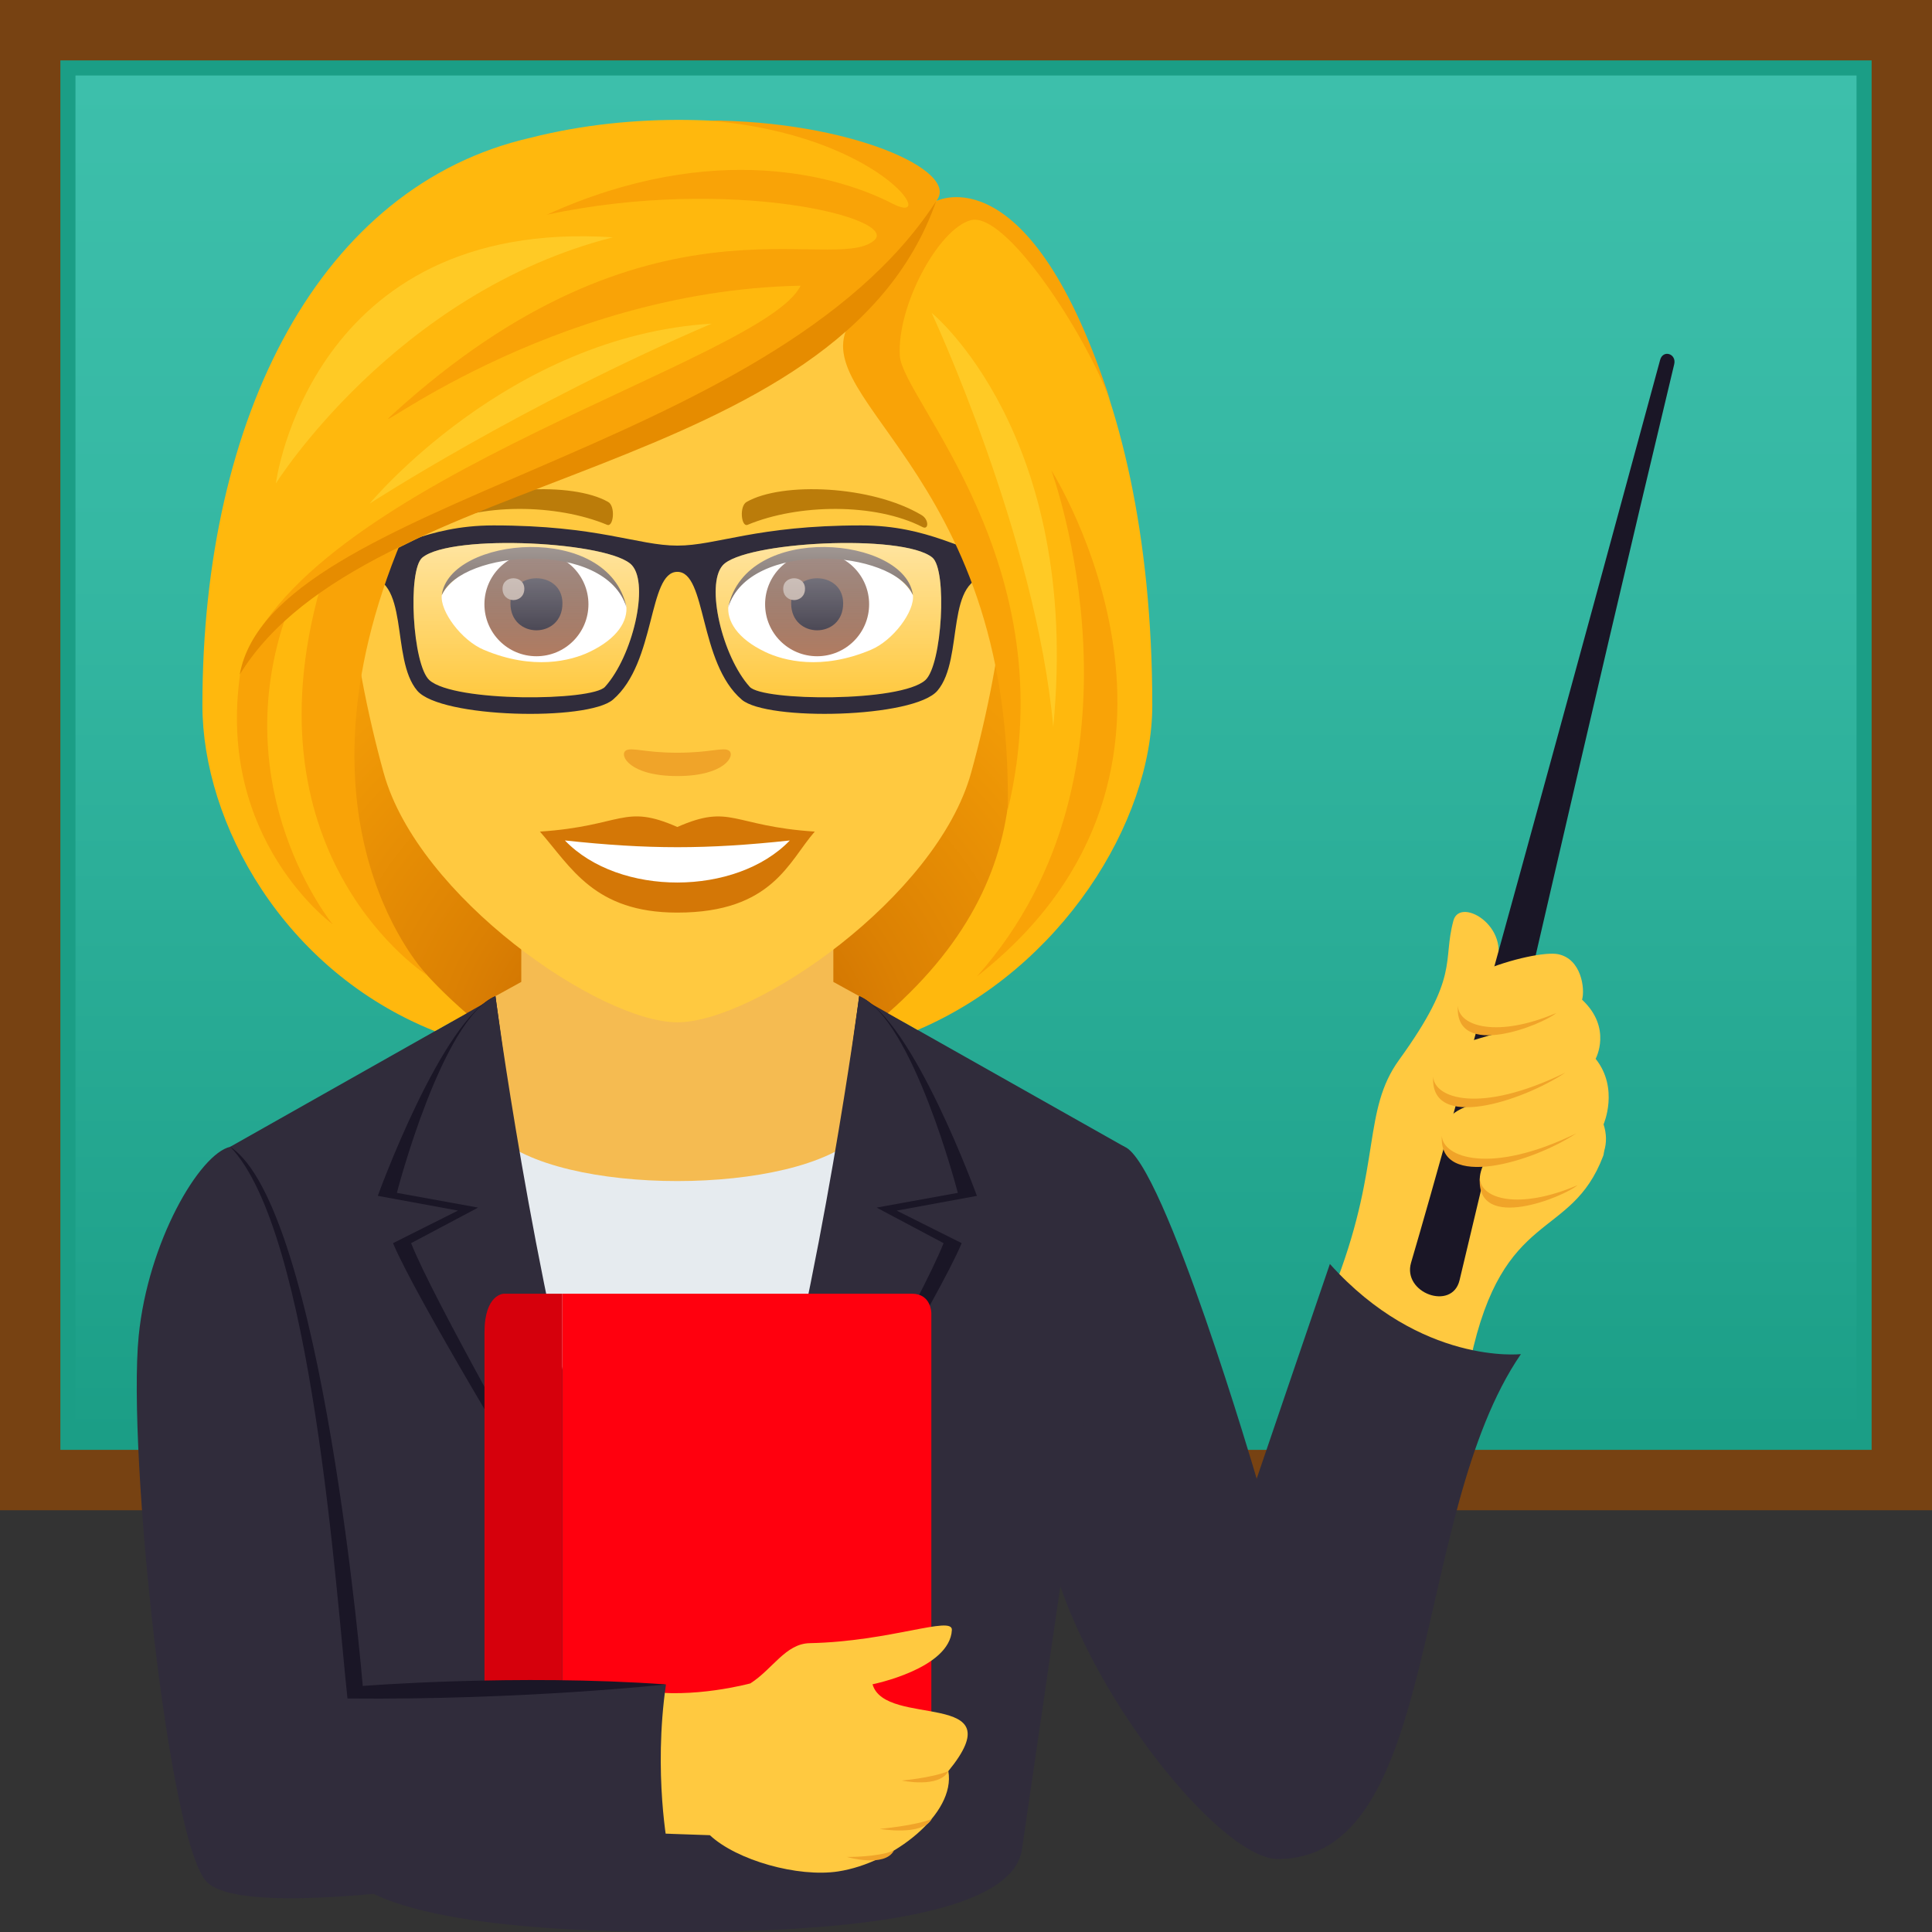 <?xml version="1.0" encoding="utf-8"?>
<!-- Generator: Adobe Illustrator 24.1.2, SVG Export Plug-In . SVG Version: 6.00 Build 0)  -->
<svg version="1.1" id="Layer_1" xmlns="http://www.w3.org/2000/svg" xmlns:xlink="http://www.w3.org/1999/xlink" x="0px" y="0px"
	 viewBox="0 0 64 64" style="enable-background:new 0 0 64 64;" xml:space="preserve">
<rect x="0" y="0" width="64" height="64" fill="#333333" stroke="none"/>
<style type="text/css">
	.st0{fill:#774212;}
	.st1{fill:#1B9E86;}
	.st2{fill:url(#SVGID_1_);}
	.st3{fill:url(#SVGID_2_);}
	.st4{fill:#FFC940;}
	.st5{fill:#1A1626;}
	.st6{fill:#F0A429;}
	.st7{fill:#302C3B;}
	.st8{fill:#E6EBEF;}
	.st9{fill:#F5BB51;}
	.st10{fill:#FF000E;}
	.st11{fill:#D6000C;}
	.st12{fill:#D47706;}
	.st13{fill:#FFFFFF;}
	.st14{fill:#BB7C0A;}
	.st15{fill:url(#Oval_1_);}
	.st16{fill:#AB968C;}
	.st17{fill:#45332C;}
	.st18{fill:url(#Oval_2_);}
	.st19{opacity:0.5;fill:url(#SVGID_3_);enable-background:new    ;}
	.st20{opacity:0.5;fill:url(#SVGID_4_);enable-background:new    ;}
	.st21{fill:#FFB80D;}
	.st22{fill:#F9A307;}
	.st23{fill:#E68C00;}
	.st24{fill:#FFCA25;}
</style>
<rect class="st0" width="64" height="50.029"/>
<rect x="2" y="2.001" class="st1" width="60" height="46.027"/>
<linearGradient id="SVGID_1_" gradientUnits="userSpaceOnUse" x1="32" y1="47.528" x2="32" y2="2.501">
	<stop  offset="0" style="stop-color:#1B9E86"/>
	<stop  offset="0.114" style="stop-color:#20A38C"/>
	<stop  offset="0.657" style="stop-color:#35B8A3"/>
	<stop  offset="1" style="stop-color:#3DBFAB"/>
</linearGradient>
<rect x="2.5" y="2.501" class="st2" width="59" height="45.026"/>
<radialGradient id="SVGID_2_" cx="22.482" cy="35.438" r="20.088" gradientUnits="userSpaceOnUse">
	<stop  offset="0" style="stop-color:#BF6000"/>
	<stop  offset="0.397" style="stop-color:#DC8103"/>
	<stop  offset="0.772" style="stop-color:#F19A06"/>
	<stop  offset="1" style="stop-color:#F9A307"/>
</radialGradient>
<path class="st3" d="M27.682,34.914c10.49-4.196,9.441-14.16,9.441-14.16H7.754c0,0-1.049,9.964,9.439,14.16
	c0,0,2.099,0.524,5.244,0.524C25.585,35.438,27.682,34.914,27.682,34.914z"/>
<path class="st4" d="M48.146,30.498c0.227-0.844,2.091,0.297,1.308,1.693c-0.316,0.563,4.03,5.106,3.654,6.1
	c-1.072,2.828-3.321,1.696-4.398,6.769c-0.155,0.729-4.71-1.876-4.408-2.675c1.455-3.862,0.833-5.6,2.046-7.277
	C48.375,32.307,47.772,31.879,48.146,30.498z"/>
<path class="st5" d="M55.46,12.067c0.084-0.35-0.371-0.495-0.466-0.145c-2.642,9.746-6.877,25.249-8.25,29.904
	c-0.297,1.009,1.358,1.608,1.605,0.586C50.124,35.051,52.368,24.965,55.46,12.067z"/>
<path class="st4" d="M52.408,33.116c1.008,0.939,0.449,1.958,0.449,1.958c0.785,0.983,0.263,2.171,0.263,2.171
	c0.836,2.56-5.173,3.606-3.931,1.236c-1.607,0.169-2.025-1.47-0.381-1.897c-1.848,0.281-1.557-1.795-0.456-2.008
	c0.413-0.079,0.836-0.263,1.314-0.35c-1.882,0.258-1.568-1.637-0.626-2.037c1.044-0.441,2.175-0.659,2.568-0.581
	C52.388,31.76,52.511,32.761,52.408,33.116z"/>
<path class="st6" d="M48.294,33.317c-0.117,1.817,2.825,0.617,3.259,0.24C49.628,34.38,48.325,34.016,48.294,33.317z"
	/>
<path class="st6" d="M49.021,39.026c-0.117,1.817,2.8,0.613,3.234,0.236C50.33,40.085,49.052,39.727,49.021,39.026z
	"/>
<path class="st6" d="M47.477,35.667c-0.117,1.817,2.946,0.817,4.376-0.134C48.986,36.93,47.507,36.366,47.477,35.667z"
	/>
<path class="st6" d="M47.763,37.627c-0.117,1.817,3.024,0.867,4.455-0.084C49.351,38.941,47.795,38.327,47.763,37.627
	z"/>
<path class="st7" d="M50.382,44.857c-3.673,5.351-2.622,16.725-8.058,16.725c-1.961,0-6.86-6.078-7.69-10.889
	c-0.251-1.451,0.608-13.503,2.616-12.707c1.31,0.52,4.379,10.997,4.379,10.997s2.004-5.888,2.425-7.112
	C47.07,45.228,50.382,44.857,50.382,44.857z"/>
<path class="st7" d="M28.582,33.094l-12.326,0.02l-8.63,4.875l3.36,23.264C11.264,63.254,15.938,64,22.42,64
	c6.483,0,11.154-0.744,11.434-2.744l3.396-23.269L28.582,33.094z"/>
<polygon class="st8" points="26.371,48.9 28.747,33.315 16.127,33.315 18.457,48.9 "/>
<path class="st9" d="M28.463,37.589c0,0-0-4.59-0-4.59l-0.857-0.472v-3.905H17.268v3.905l-0.856,0.472
	l-0.001,4.59C18.458,39.636,26.417,39.636,28.463,37.589z"/>
<path class="st5" d="M27.223,49.364c0,0,3.897-6.412,4.634-8.183l-2.154-1.078l2.658-0.488c0,0-2.117-5.851-3.899-6.616
	L26.235,49.364H27.223z"/>
<path class="st5" d="M13.019,41.181c0.737,1.771,4.634,8.183,4.634,8.183h0.988l-2.229-16.366
	c-1.781,0.765-3.897,6.616-3.897,6.616l2.657,0.488L13.019,41.181z"/>
<path class="st7" d="M26.918,49.364c0,0,3.649-6.412,4.339-8.183l-2.219-1.178l2.691-0.488
	c0,0-1.485-5.751-3.267-6.517c0,0-1.253,9.449-3.24,16.366H26.918z"/>
<path class="st7" d="M13.619,41.181c0.69,1.771,4.339,8.183,4.339,8.183h1.695
	c-1.988-6.917-3.241-16.366-3.241-16.366c-1.781,0.765-3.265,6.517-3.265,6.517l2.691,0.488L13.619,41.181z"/>
<path class="st10" d="M30.852,43.5c0,0,0-0.644-0.643-0.644H18.624v14.811h12.228V43.5z"/>
<path class="st11" d="M16.049,57.667V44.144c0-1.288,0.644-1.288,0.644-1.288h1.931v14.811H16.049z"/>
<path class="st4" d="M28.904,55.794c0,0,2.565-0.512,2.628-1.799c0.024-0.487-2.033,0.381-4.71,0.437
	c-0.8,0.017-1.221,0.857-1.966,1.333c0,0-1.92,0.524-3.571,0.239l0.095,4.716l2.135,0.073
	c0.892,0.834,2.919,1.403,4.248,1.201c1.828-0.279,3.902-1.913,3.652-3.324
	C33.66,55.927,29.319,57.263,28.904,55.794z"/>
<path class="st6" d="M29.875,58.983c0,0,1.233,0.264,1.542-0.312C30.873,58.895,29.875,58.983,29.875,58.983z"/>
<path class="st6" d="M29.141,60.585c0,0,1.413,0.246,1.722-0.327C30.319,60.478,29.141,60.585,29.141,60.585z"/>
<path class="st6" d="M28.054,61.514c0,0,1.244,0.364,1.557-0.209C29.064,61.525,28.054,61.514,28.054,61.514z"/>
<path class="st7" d="M22.061,55.799c-3.256,0.032-10.171,0.149-10.171,0.149S9.933,37.461,7.627,37.989
	c-1.018,0.233-2.725,3.15-3.033,6.268C4.214,48.098,5.592,61.179,6.871,62.363
	C8.639,64,22.13,61.245,22.13,61.245S21.635,58.758,22.061,55.799z"/>
<path class="st5" d="M22.061,55.799c-4.925-0.355-10.044,0.05-10.044,0.05s-1.321-15.845-4.391-17.86
	c2.722,2.807,3.514,14.878,3.885,18.276C17.337,56.32,22.061,55.799,22.061,55.799z"/>
<path class="st4" d="M22.438,5.546c-7.61,0-11.276,6.198-10.818,14.167c0.094,1.601,0.54,3.912,1.09,5.892
	c1.141,4.116,7.164,8.26,9.729,8.26c2.564,0,8.587-4.144,9.729-8.26c0.55-1.98,0.996-4.291,1.09-5.892
	C33.714,11.744,30.05,5.546,22.438,5.546z"/>
<path class="st12" d="M22.437,27.395c-1.783-0.785-1.798-0.032-4.551,0.153c1.033,1.174,1.794,2.683,4.55,2.683
	c3.163,0,3.698-1.714,4.554-2.683C24.234,27.364,24.223,26.611,22.437,27.395z"/>
<path class="st13" d="M18.713,27.841c1.798,1.87,5.675,1.846,7.45,0.001C23.395,28.139,21.482,28.139,18.713,27.841z"/>
<path class="st14" d="M30.525,17.061c-1.653-0.985-4.62-1.106-5.792-0.434c-0.249,0.135-0.182,0.847,0.033,0.758
	c1.674-0.697,4.224-0.731,5.795,0.075C30.771,17.566,30.776,17.205,30.525,17.061z"/>
<path class="st14" d="M14.351,17.061c1.653-0.985,4.619-1.106,5.794-0.434c0.249,0.135,0.182,0.847-0.034,0.758
	c-1.675-0.697-4.222-0.732-5.795,0.075C14.105,17.566,14.101,17.205,14.351,17.061z"/>
<path class="st6" d="M24.149,24.866c-0.181-0.127-0.606,0.069-1.712,0.069c-1.104,0-1.529-0.196-1.71-0.069
	c-0.217,0.153,0.128,0.842,1.71,0.842C24.02,25.708,24.367,25.02,24.149,24.866z"/>
<path id="Path_1825_" class="st13" d="M20.745,20.051c0.065,0.503-0.278,1.1-1.224,1.548
	c-0.601,0.285-1.852,0.62-3.496-0.074c-0.736-0.31-1.454-1.277-1.39-1.812
	C15.527,18.033,19.912,17.788,20.745,20.051z"/>
<linearGradient id="Oval_1_" gradientUnits="userSpaceOnUse" x1="-425.718" y1="478.956" x2="-425.718" y2="479.48" gradientTransform="matrix(6.57 0 0 -6.57 2814.782 3168.527)">
	<stop  offset="0" style="stop-color:#A6694A"/>
	<stop  offset="1" style="stop-color:#4F2A1E"/>
</linearGradient>
<path id="Oval_262_" class="st15" d="M17.77,18.294c0.952,0,1.723,0.771,1.723,1.723c0,0.951-0.771,1.722-1.723,1.722
	c-0.952,0-1.723-0.771-1.723-1.722C16.047,19.066,16.818,18.294,17.77,18.294z"/>
<path id="Path_1795_" class="st5" d="M16.909,19.986c0,1.191,1.723,1.191,1.723,0
	C18.632,18.879,16.909,18.879,16.909,19.986z"/>
<path id="Path_1794_" class="st16" d="M16.647,19.503c0,0.5,0.722,0.5,0.722,0
	C17.369,19.04,16.647,19.04,16.647,19.503z"/>
<path id="Path_1792_" class="st17" d="M20.753,20.118c-0.7-2.248-5.469-1.917-6.118-0.405
	C14.876,17.777,20.157,17.266,20.753,20.118z"/>
<path id="Path_1791_" class="st13" d="M24.131,20.051c-0.065,0.503,0.278,1.1,1.224,1.548
	c0.601,0.285,1.852,0.62,3.496-0.074c0.738-0.31,1.454-1.277,1.39-1.812
	C29.351,18.033,24.965,17.788,24.131,20.051z"/>
<linearGradient id="Oval_2_" gradientUnits="userSpaceOnUse" x1="-427.002" y1="478.956" x2="-427.002" y2="479.48" gradientTransform="matrix(6.57 0 0 -6.57 2832.512 3168.527)">
	<stop  offset="0" style="stop-color:#A6694A"/>
	<stop  offset="1" style="stop-color:#4F2A1E"/>
</linearGradient>
<path id="Oval_261_" class="st18" d="M27.068,18.294c0.952,0,1.723,0.771,1.723,1.723c0,0.951-0.771,1.722-1.723,1.722
	c-0.952,0-1.723-0.771-1.723-1.722C25.345,19.066,26.117,18.294,27.068,18.294z"/>
<path id="Path_1790_" class="st5" d="M26.208,19.986c0,1.191,1.723,1.191,1.723,0
	C27.931,18.879,26.208,18.879,26.208,19.986z"/>
<path id="Path_1789_" class="st16" d="M25.945,19.503c0,0.5,0.722,0.5,0.722,0
	C26.668,19.04,25.945,19.04,25.945,19.503z"/>
<path id="Path_1787_" class="st17" d="M24.124,20.118c0.699-2.247,5.465-1.926,6.117-0.405
	C30,17.777,24.72,17.266,24.124,20.118z"/>
<path class="st7" d="M32.835,18.33c-0.903,0-2.041-0.925-4.304-0.925c-3.49,0-4.777,0.669-6.093,0.669
	c-1.316,0-2.603-0.669-6.093-0.669c-2.263,0-3.401,0.925-4.304,0.925c-0.134,0-0.1,0.748-0.009,0.747
	c1.592-0.011,0.878,2.732,1.79,3.803c0.774,0.91,5.645,1.014,6.481,0.298c1.435-1.227,1.16-4.235,2.135-4.235
	s0.7,3.008,2.135,4.235c0.836,0.715,5.707,0.612,6.481-0.298c0.911-1.071,0.198-3.814,1.79-3.803
	C32.935,19.078,32.969,18.33,32.835,18.33z M20.041,22.753c-0.427,0.474-4.989,0.518-5.816-0.222
	c-0.559-0.499-0.734-3.655-0.231-4.063c0.984-0.799,6.254-0.525,6.945,0.263
	C21.508,19.381,20.956,21.738,20.041,22.753z M30.652,22.531c-0.827,0.74-5.389,0.696-5.816,0.222
	c-0.914-1.015-1.466-3.373-0.898-4.022c0.691-0.789,5.961-1.062,6.945-0.263
	C31.385,18.876,31.21,22.032,30.652,22.531z"/>
<linearGradient id="SVGID_3_" gradientUnits="userSpaceOnUse" x1="17.434" y1="23.1" x2="17.434" y2="17.988">
	<stop  offset="0" style="stop-color:#FFFFFF;stop-opacity:0"/>
	<stop  offset="1" style="stop-color:#FFFFFF"/>
</linearGradient>
<path class="st19" d="M13.994,18.468c-0.503,0.408-0.328,3.563,0.231,4.063c0.827,0.74,5.389,0.696,5.816,0.222
	c0.914-1.015,1.467-3.373,0.898-4.022C20.248,17.943,14.979,17.669,13.994,18.468z"/>
<linearGradient id="SVGID_4_" gradientUnits="userSpaceOnUse" x1="27.443" y1="23.1" x2="27.443" y2="17.988">
	<stop  offset="0" style="stop-color:#FFFFFF;stop-opacity:0"/>
	<stop  offset="1" style="stop-color:#FFFFFF"/>
</linearGradient>
<path class="st20" d="M30.883,18.468c-0.984-0.799-6.254-0.525-6.945,0.263c-0.569,0.649-0.017,3.007,0.898,4.022
	c0.427,0.474,4.989,0.518,5.816-0.222C31.21,22.032,31.385,18.876,30.883,18.468z"/>
<path class="st21" d="M31.003,6.658c0.87-1.24-6.492-3.861-13.442-2.091C10.619,6.158,6.705,13.762,6.705,23.362
	c0,3.892,2.676,8.794,7.7,10.797l1.049-0.592c-5.558-4.81-4.379-9.665-2.456-15.434
	c5.214-3.019,11.113-3.729,15.209-7.342c-0.524,1.573,2.251,3.558,3.671,7.342
	c1.971,5.255,3.067,10.566-2.466,15.429l0.986,0.557c4.756-2.028,7.773-6.89,7.773-10.757
	C38.171,12.014,33.786,5.855,31.003,6.658z"/>
<path class="st22" d="M13.325,17.848c0,0-1.49,0.272-2.71,1.595c-2.55,9.008,3.545,12.874,3.545,12.874
	S9.326,27.358,13.325,17.848z"/>
<path class="st22" d="M9.512,20.299c0,0-0.7,0.274-1.556,2.028c-0.793,5.492,3.063,8.29,3.063,8.29
	S7.404,26.199,9.512,20.299z"/>
<path class="st22" d="M31.013,6.661c0.836-1.001-2.888-2.669-7.58-2.669c5.758,0.454,7.721,3.575,6.123,2.749
	c-1.703-0.879-5.866-2.156-11.442,0.371c6.101-1.298,11.713,0.12,10.841,0.854
	c-1.378,1.159-7.451-1.998-15.956,5.766c-1.172,1.07,5.101-4.104,13.521-4.268
	c-1.171,2.463-16.146,6.368-18.47,12.49C11.948,16.39,28.387,14.323,31.013,6.661z"/>
<path class="st22" d="M34.826,15.578c0,0,3.651,9.904-2.467,16.77C41.123,25.481,34.826,15.578,34.826,15.578z"/>
<path class="st22" d="M36.789,13.305c-2.662-8.285-5.777-6.643-5.777-6.643s-1.498,2.805-2.691,3.79
	c-2.155,2.647,5.256,4.917,5.063,16.383c1.959-8.147-3.488-13.594-3.576-15.049c-0.1-1.649,1.271-4.185,2.339-4.489
	C33.307,6.966,35.962,11.06,36.789,13.305z"/>
<path class="st23" d="M7.941,22.347c4.217-6.88,19.828-6.415,23.072-15.686C25.545,15.118,8.986,16.528,7.941,22.347z"/>
<path class="st24" d="M30.862,10.364c0,0,3.459,7.416,4.028,13.716C35.831,14.393,30.862,10.364,30.862,10.364z"/>
<path class="st24" d="M12.245,16.682c0,0,5.032-3.266,11.331-5.961C16.833,11.126,12.245,16.682,12.245,16.682z"/>
<path class="st24" d="M9.138,16.015c0,0,3.954-6.316,11.164-8.154C10.27,7.205,9.138,16.015,9.138,16.015z"/>
</svg>
